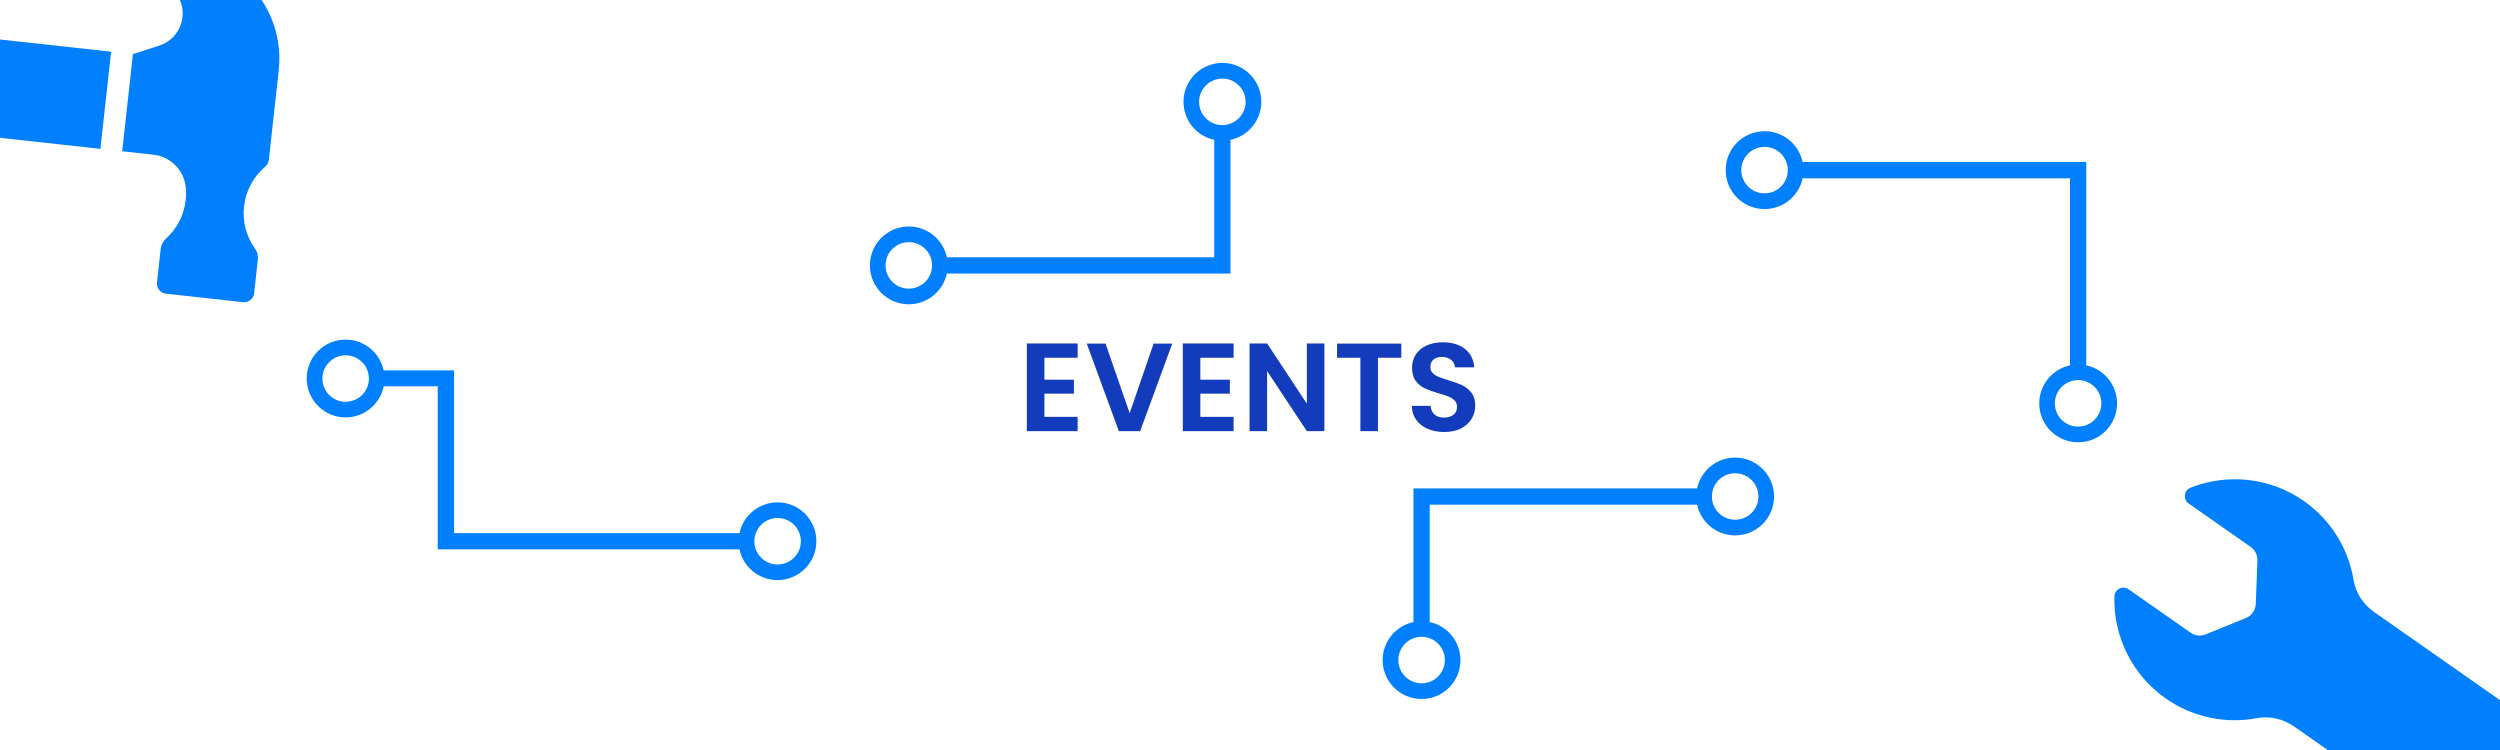 <?xml version="1.0" encoding="UTF-8"?>
<svg id="Layer_1" xmlns="http://www.w3.org/2000/svg" viewBox="0 0 500 150">
  <defs>
    <style>
      .cls-1 {
        fill: #fff;
      }

      .cls-2 {
        fill: #133cbd;
      }

      .cls-3 {
        fill: #0080ff;
      }
    </style>
  </defs>
  <rect class="cls-1" x="-2.5" y="-9.5" width="505" height="167.6"/>
  <path class="cls-3" d="M347.03,91.52c-3.74,0-6.86,2.64-7.61,6.16h-56.73v26.73c-3.52.75-6.16,3.87-6.16,7.61,0,4.3,3.48,7.78,7.78,7.78s7.78-3.48,7.78-7.78c0-3.74-2.64-6.86-6.15-7.61v-23.48h53.48c.75,3.52,3.87,6.15,7.61,6.15,4.3,0,7.78-3.48,7.78-7.78s-3.48-7.78-7.78-7.78ZM288.97,132.01c0,2.57-2.08,4.65-4.65,4.65s-4.65-2.08-4.65-4.65,2.08-4.65,4.65-4.65,4.65,2.08,4.65,4.65ZM347.03,103.95c-2.57,0-4.65-2.08-4.65-4.65s2.08-4.65,4.65-4.65,4.65,2.08,4.65,4.65-2.08,4.65-4.65,4.65Z"/>
  <path class="cls-3" d="M155.51,100.47c-3.74,0-6.86,2.64-7.61,6.15h-57.09s0-32.54,0-32.54h-3.25s0,0,0,0h-10.83c-.75-3.52-3.87-6.16-7.61-6.16-4.3,0-7.78,3.48-7.78,7.78,0,4.3,3.48,7.78,7.78,7.78,3.77,0,6.91-2.68,7.62-6.23h10.81s0,32.61,0,32.61h3.25s57.09,0,57.09,0c.75,3.52,3.87,6.16,7.6,6.16,4.3,0,7.78-3.48,7.78-7.78s-3.48-7.78-7.78-7.78ZM69.13,80.36c-2.57,0-4.65-2.08-4.65-4.65s2.08-4.65,4.65-4.65c2.57,0,4.65,2.08,4.65,4.65s-2.08,4.65-4.65,4.64ZM155.51,112.89c-2.57,0-4.65-2.08-4.64-4.65,0-2.57,2.08-4.65,4.65-4.64,2.57,0,4.65,2.08,4.65,4.65,0,2.57-2.08,4.65-4.65,4.64Z"/>
  <path class="cls-3" d="M352.91,26.24c3.74,0,6.86,2.64,7.61,6.16h56.73v40.67c3.52.75,6.16,3.87,6.16,7.61,0,4.3-3.48,7.78-7.78,7.78s-7.78-3.48-7.78-7.78c0-3.74,2.64-6.86,6.15-7.61v-37.41h-53.48c-.75,3.52-3.87,6.15-7.61,6.15-4.3,0-7.78-3.48-7.78-7.78s3.48-7.78,7.78-7.78ZM410.97,80.67c0,2.57,2.08,4.65,4.65,4.65s4.65-2.08,4.65-4.65-2.08-4.65-4.65-4.65-4.65,2.08-4.65,4.65ZM352.91,38.67c2.57,0,4.65-2.08,4.65-4.65s-2.08-4.65-4.65-4.65-4.65,2.08-4.65,4.65,2.08,4.65,4.65,4.65Z"/>
  <path class="cls-3" d="M181.76,60.86c3.74,0,6.86-2.64,7.61-6.16h56.73v-26.73c3.52-.75,6.16-3.87,6.16-7.61,0-4.3-3.48-7.78-7.78-7.78s-7.78,3.48-7.78,7.78c0,3.74,2.64,6.86,6.15,7.61v23.48h-53.48c-.75-3.52-3.87-6.15-7.61-6.15-4.3,0-7.78,3.48-7.78,7.78s3.48,7.78,7.78,7.78ZM239.82,20.37c0-2.57,2.08-4.65,4.65-4.65s4.65,2.08,4.65,4.65-2.08,4.65-4.65,4.65-4.65-2.08-4.65-4.65ZM181.76,48.43c2.57,0,4.65,2.08,4.65,4.65s-2.08,4.65-4.65,4.65-4.65-2.08-4.65-4.65,2.08-4.65,4.65-4.65Z"/>
  <path class="cls-3" d="M449.19,123.6l-8.07,3.28c-.99.4-2.12.28-3-.34l-12.4-8.68c-1.18-.83-2.8,0-2.84,1.44-.2,7.81,3.39,15.57,10.27,20.39,5.53,3.87,12.11,5.09,18.26,3.94,2.58-.49,5.25.17,7.41,1.67l86.68,60.69c2.15,1.51,3.68,3.79,4.11,6.39,1.02,6.17,4.42,11.94,9.94,15.81,6.88,4.82,15.4,5.54,22.67,2.67,1.34-.53,1.56-2.33.38-3.16l-12.4-8.68c-.88-.62-1.39-1.63-1.35-2.71l.32-8.7c.05-1.24.82-2.35,1.97-2.81l8.07-3.28c.99-.4,2.12-.28,3,.34l12.4,8.68c1.18.83,2.8,0,2.84-1.44.2-7.81-3.39-15.57-10.27-20.39-5.53-3.87-12.11-5.09-18.26-3.94-2.58.49-5.25-.17-7.41-1.67l-86.68-60.69c-2.15-1.51-3.68-3.79-4.11-6.39-1.02-6.17-4.42-11.94-9.94-15.81-6.88-4.82-15.4-5.54-22.67-2.67-1.34.53-1.56,2.33-.38,3.16l12.4,8.68c.88.62,1.39,1.63,1.35,2.71l-.32,8.7c-.05,1.24-.82,2.35-1.97,2.81Z"/>
  <g>
    <path class="cls-3" d="M-34.98-36.87h10.26c2.56,0,4.64,2.08,4.64,4.64v97.99h-19.55V-32.23c0-2.56,2.08-4.64,4.64-4.64Z" transform="translate(-40.95 -16.81) rotate(-83.72)"/>
    <path class="cls-3" d="M27.34-19.84l19.88,14.52c6.1,4.46,9.36,11.84,8.53,19.35l-.86,7.77-1.12,10.15c-.06.54-.32,1.03-.73,1.38-2.29,1.95-3.88,4.74-4.23,7.96s.5,6.03,2.16,8.38c.46.65.69,1.43.6,2.22l-.74,6.75c-.12,1.11-1.12,1.92-2.24,1.79l-15.4-1.69c-1.11-.12-1.92-1.12-1.79-2.24l.74-6.75c.09-.79.48-1.51,1.07-2.04,2.13-1.93,3.6-4.62,3.93-7.71.1-.86.1-1.72.01-2.55-.34-3.44-3.08-6.15-6.51-6.52l-6.2-.68,2.14-19.43,5.27-1.7c4.41-1.42,6.12-6.76,3.34-10.48l-11.25-15.08c-1.67-2.23,1.13-5.06,3.38-3.41Z"/>
  </g>
  <path class="cls-2" d="M208.88,71.55v4.39h5.9v2.79h-5.9v4.64h6.65v2.86h-10.16v-17.54h10.16v2.86h-6.65Z"/>
  <path class="cls-2" d="M234.45,68.72l-6.42,17.51h-4.26l-6.42-17.51h3.76l4.82,13.92,4.79-13.92h3.74Z"/>
  <path class="cls-2" d="M240.07,71.55v4.39h5.9v2.79h-5.9v4.64h6.65v2.86h-10.16v-17.54h10.16v2.86h-6.65Z"/>
  <path class="cls-2" d="M264.88,86.23h-3.51l-7.95-12.02v12.02h-3.51v-17.54h3.51l7.95,12.04v-12.04h3.51v17.54Z"/>
  <path class="cls-2" d="M280.26,68.72v2.83h-4.67v14.68h-3.51v-14.68h-4.67v-2.83h12.84Z"/>
  <path class="cls-2" d="M285.56,85.78c-.98-.42-1.75-1.02-2.32-1.81-.57-.79-.86-1.71-.88-2.79h3.76c.05.72.3,1.29.77,1.71.46.42,1.09.63,1.89.63s1.46-.2,1.93-.59c.47-.39.7-.91.7-1.54,0-.52-.16-.95-.48-1.28-.32-.33-.72-.6-1.19-.79-.48-.19-1.13-.41-1.97-.64-1.14-.33-2.06-.67-2.77-.99s-1.32-.82-1.83-1.48c-.51-.66-.76-1.54-.76-2.65,0-1.04.26-1.94.78-2.71s1.25-1.36,2.18-1.77,2.01-.62,3.21-.62c1.81,0,3.27.44,4.4,1.32s1.75,2.1,1.87,3.68h-3.86c-.03-.6-.29-1.1-.77-1.49-.48-.39-1.11-.59-1.89-.59-.69,0-1.23.18-1.64.53-.41.35-.61.86-.61,1.53,0,.47.15.86.46,1.17s.69.56,1.15.75c.46.19,1.11.41,1.94.67,1.14.33,2.07.67,2.78,1,.72.33,1.34.84,1.86,1.5s.78,1.55.78,2.63c0,.94-.24,1.81-.73,2.61-.49.8-1.2,1.44-2.13,1.92s-2.05.71-3.34.71c-1.22,0-2.32-.21-3.3-.63Z"/>
</svg>